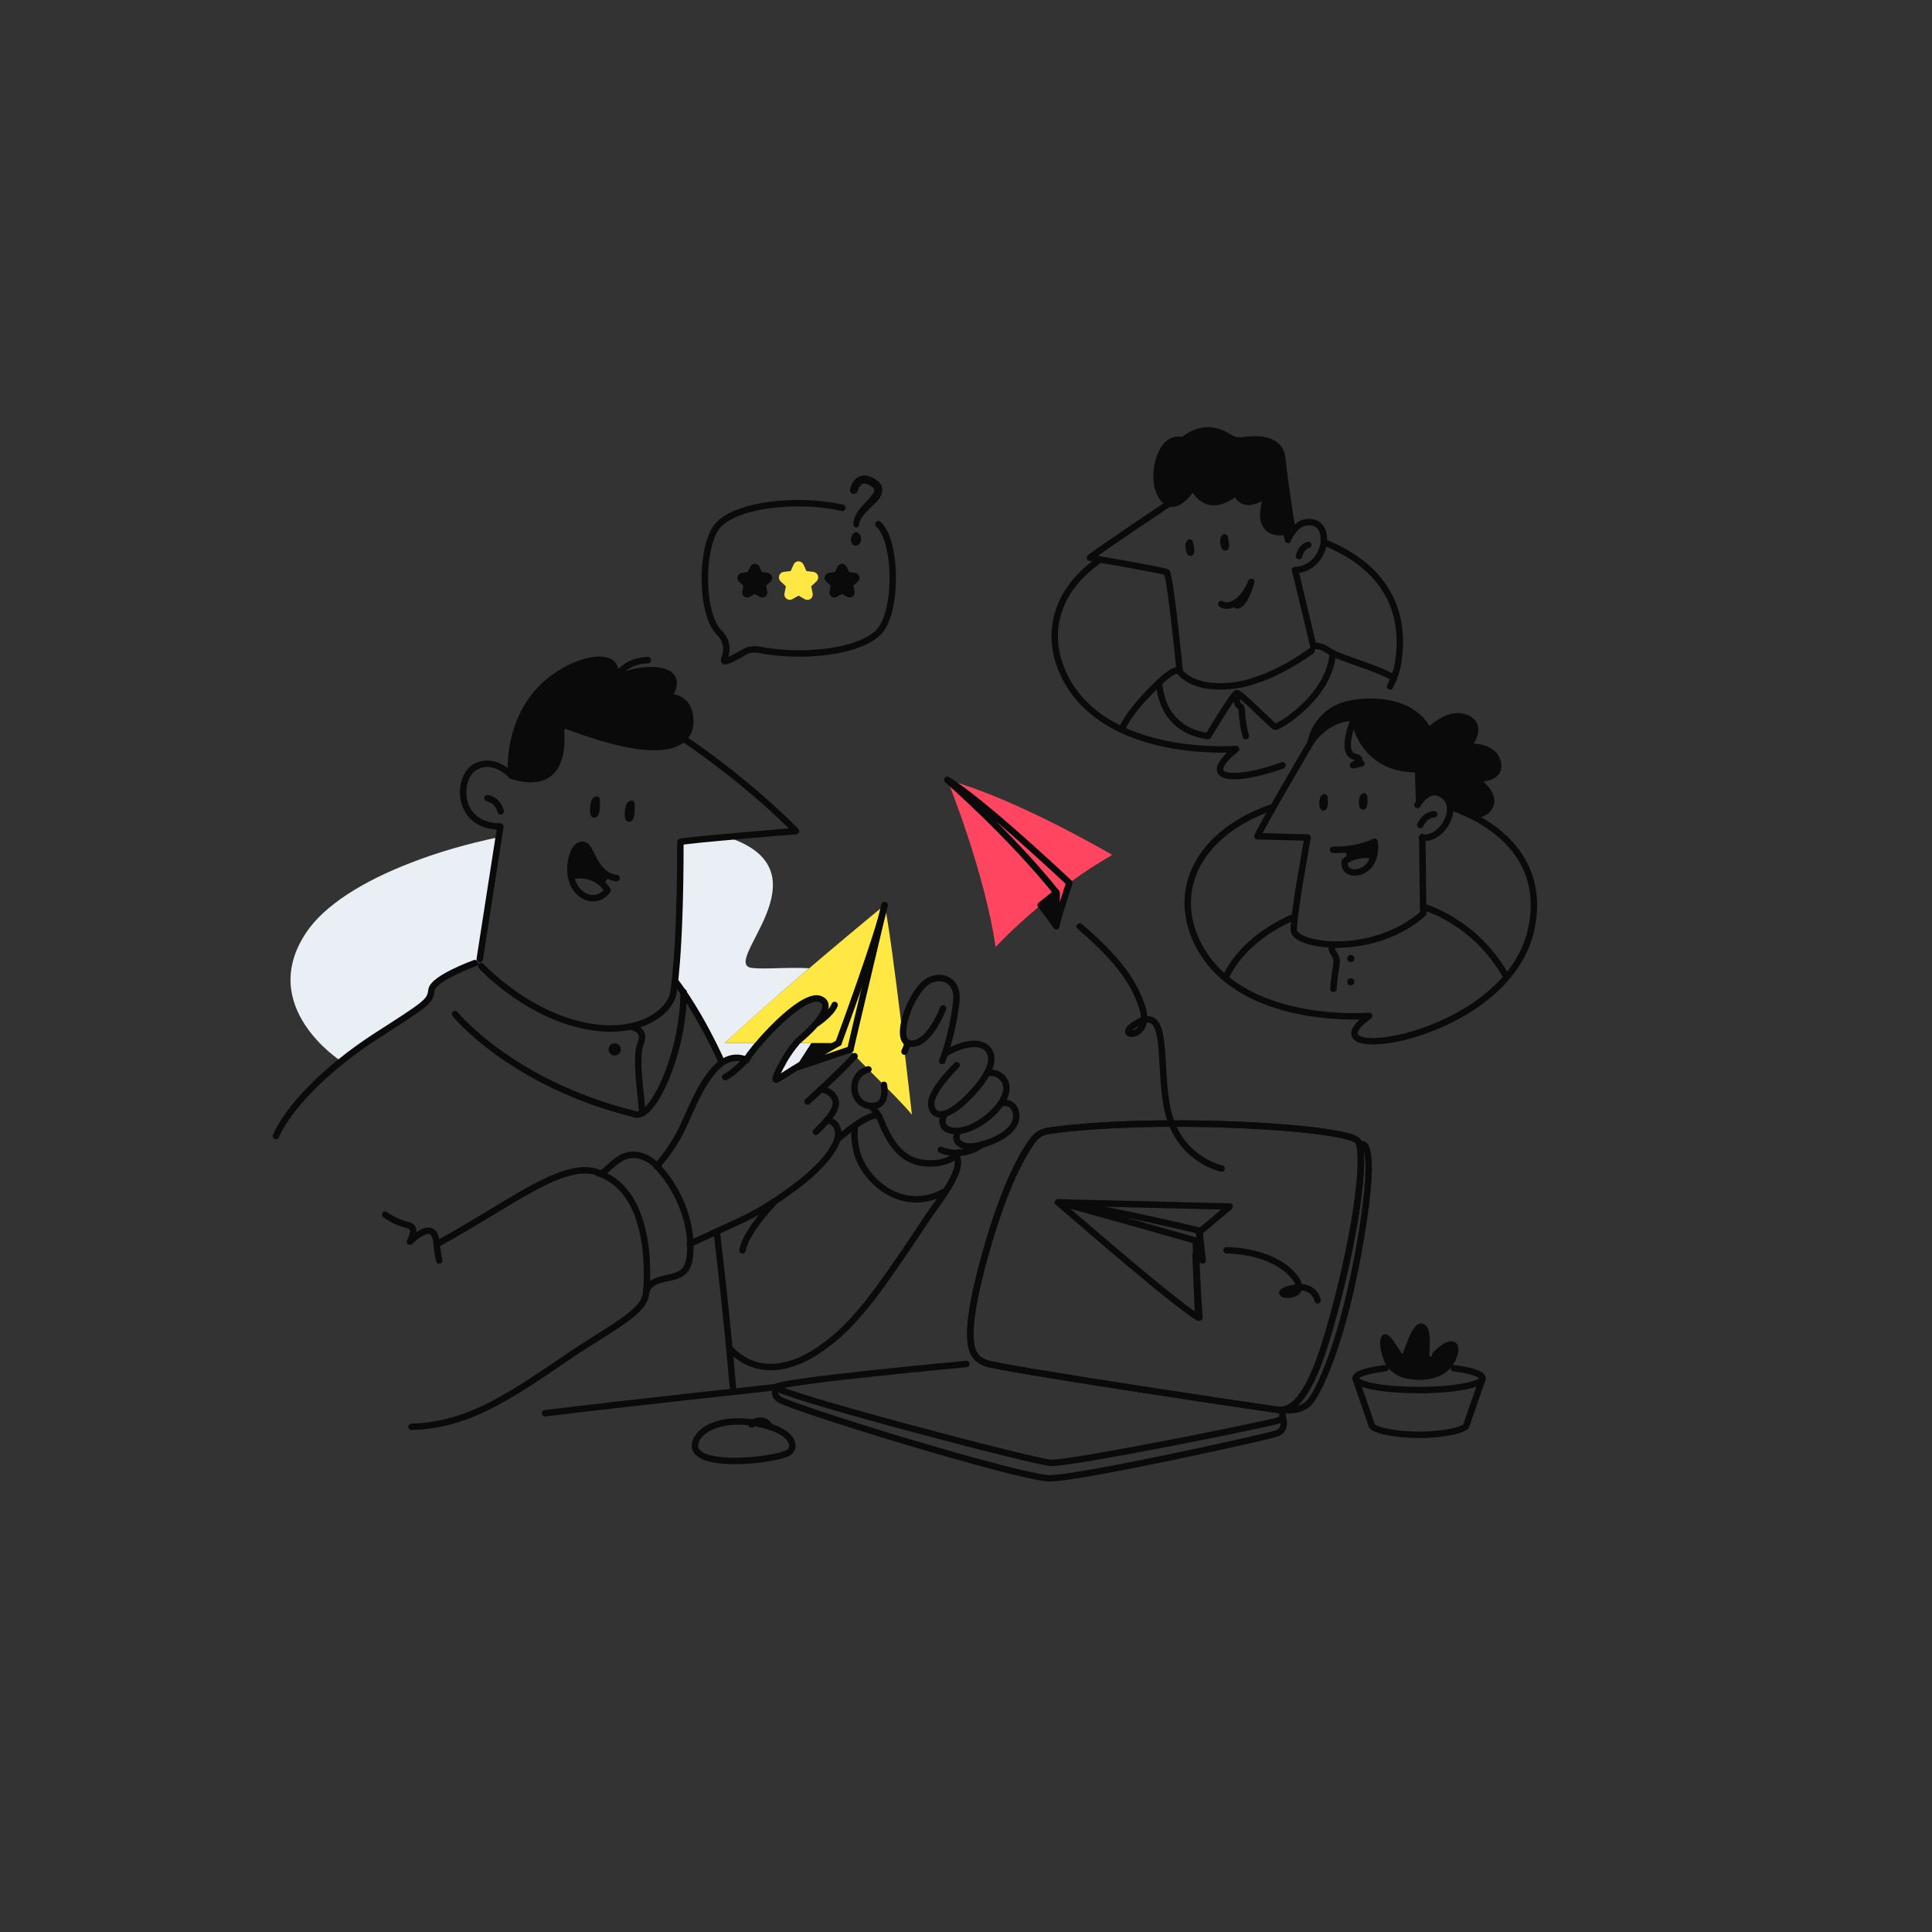 <?xml version="1.0" encoding="utf-8"?>
<!-- Generator: Adobe Illustrator 26.4.1, SVG Export Plug-In . SVG Version: 6.00 Build 0)  -->
<svg version="1.1" id="Illustration" xmlns="http://www.w3.org/2000/svg" xmlns:xlink="http://www.w3.org/1999/xlink" x="0px"
	 y="0px" viewBox="0 0 600 600" style="enable-background:new 0 0 600 600;" xml:space="preserve">
<rect x="0" y="0" width="600" height="600" fill="#333333" stroke="none"/>
<style type="text/css">
	.st0{fill:#E9EFF4;}
	.st1{fill:#DAE7F2;}
	.st2{fill:none;stroke:#0A0A0A;stroke-width:2;stroke-linecap:round;stroke-linejoin:round;stroke-miterlimit:10;}
	.st3{fill:#0A0A0A;}
	.st4{fill:#FF4560;}
	.st5{fill:#FFE843;}
	.st6{fill:#0A0A0A;stroke:#0A0A0A;stroke-width:2;stroke-linecap:round;stroke-linejoin:round;stroke-miterlimit:10;}
	.st7{fill:#FFE843;stroke:#FFE843;stroke-width:2;stroke-linecap:round;stroke-linejoin:round;stroke-miterlimit:10;}
	.st8{fill:none;stroke:#FFE843;stroke-width:2;stroke-linecap:round;stroke-linejoin:round;stroke-miterlimit:10;}
	.st9{fill:#FFFFFF;stroke:#0A0A0A;stroke-width:2;stroke-linecap:round;stroke-linejoin:round;stroke-miterlimit:10;}
	.st10{fill:none;stroke:#FF4560;stroke-width:2;stroke-linecap:round;stroke-linejoin:round;stroke-miterlimit:10;}
	.st11{fill:#FFFFFF;}
	.st12{fill:#FF4560;stroke:#FF4560;stroke-width:2;stroke-linecap:round;stroke-linejoin:round;stroke-miterlimit:10;}
	.st13{fill:none;}
</style>
<g>
	<path class="st0" d="M154.9,260l-6.6,39.1c0,0-5.7,2-8.4,3.4c-0.1,0-0.1,0.1-0.2,0.1c-0.3,0.2-0.6,0.3-0.9,0.5c0,0-0.1,0-0.1,0.1
		c-2.4,1.4-4.5,2.9-4.6,4.3c-0.4,3.6-1.7,4.3-17.4,14.4c-3.8,2.5-7.4,5.1-10.7,7.7c0,0-26.4-16.8-10.9-40
		c5.6-8.4,17.5-15.9,32.6-21.7C135.9,264.7,145.2,262,154.9,260z"/>
	<path class="st0" d="M225.1,323.9h10.8c-1.1,1.3-2.1,2.6-3.1,3.8c-0.1,0.1-0.1,0.2-0.2,0.3c-0.1,0.1-0.1,0.1-0.2,0.2
		c-0.2,0.3-0.4,0.5-0.7,0.8c0,0.1-0.1,0.1-0.1,0.1c0,0,0,0,0,0c-3.7-3.1-7.6,0.3-7.6,0.3c-0.9-3-3.4-7.6-6.1-12.1
		c-0.1-0.1-0.1-0.1-0.1-0.2c-2.2-3.8-4.1-6.8-5.5-9c-1.2-1.7-2-2.9-2.5-3.5c0,0,0-0.1-0.1-0.1c0,0,0-0.1,0-0.1
		c0.7-6.1,1.7-19,1.7-43l14.6-1.4c32.3,10.6-2.7,39.3,7.5,40.6c4.1,0.5,11-0.3,17.8,0.1C242.2,308.5,232.4,317.1,225.1,323.9z"/>
	<path class="st0" d="M247.4,323.9c0,0-3.6,4.7-4.8,7.1s-1.7,3.7-1.2,4c0.5,0.3,6.8-4,6.8-4l4.1-7.1L247.4,323.9z"/>
	<path class="st1" d="M417.8,315.5c0,0-1.1,0-2.9-0.1"/>
	<path class="st2" d="M325.5,351.2c-1.8,0.3-3.4,1.2-4.5,2.6c-3,3.9-8.8,13.6-14.9,35.3c-8.7,31-3.5,32.6,0,34.2
		s85.2,13.8,90.4,14.5s10.4-4,16.5-25.4c7.9-27.4,11.4-53.1,8.8-57.9C419.3,350,359.1,346.4,325.5,351.2z"/>
	<path class="st2" d="M372.1,409.2l-0.8-19.5l2.1,1.6l-1-8.6l9.5-8l-53.4-1.3C328.6,373.2,361.5,402.3,372.1,409.2z"/>
	<polygon class="st3" points="328,287.6 328,277.2 323.2,281.1 	"/>
	<polygon class="st3" points="259.9,324.2 252,323.9 246.9,331.8 	"/>
	<g>
		<path class="st4" d="M345.4,265.5c-4.8,2.8-9.3,5.7-13.3,8.7c-0.1,0.4-4,12-4,13.4l0-10.4c0,0,0,0,0,0v0l-0.6,0.5
			c0.2-0.2,0.4-0.3,0.6-0.5v10.4c0,0,0-0.1-0.2-0.2c-0.5-0.6-1.9-2.7-4.7-6.3c0.2-0.1,0.3-0.3,0.5-0.4l-0.5,0.4l0,0
			c-8.7,7.2-14,13-14,13c-3.4-23.3-14.8-51.5-15-51.9c0,0,0,0,0,0C315.7,248,345.4,265.5,345.4,265.5z"/>
	</g>
	<path class="st5" d="M274.7,281.1c-1.8,8.8-14.3,42.8-14.3,42.8h-12.9c0.4-0.5,0.8-0.9,1.2-1.2c5.9-5,10.6-11,6-12.5
		c-3.8-1.2-12.2,6.1-18.8,13.7h-10.8C242.5,307.5,274.7,281.1,274.7,281.1z"/>
	<path class="st5" d="M274.7,281.1c0,0-10.4,43.7-10.6,44.8c-0.2,1.1,14.4,14.4,19.1,20.3C283.2,346.2,277,290.6,274.7,281.1z"/>
	<path class="st5" d="M264.1,325.9c0,0-17,5.8-16.8,5.6c0.2-0.1,13.1-7.6,13.1-7.6l14.3-42.8L264.1,325.9z"/>
	<path class="st2" d="M203.9,362.2c0,0,4.7-4.7,8.4-12.7c3.7-8,9.8-24.6,19.6-20.3"/>
	<path class="st2" d="M265.4,328c-5.6,6-14.6,14.1-14.6,14.1"/>
	<path class="st2" d="M225.2,334.5c0,0,2.9-1.3,6.4-5.4c0,0,0.1-0.1,0.1-0.1c0.2-0.2,0.4-0.5,0.7-0.8c0.1-0.1,0.1-0.1,0.1-0.2
		c0.1-0.1,0.2-0.2,0.2-0.3c1-1.3,2-2.6,3.1-3.8c0.1-0.2,0.3-0.3,0.4-0.5c6.5-7.4,14.6-14.4,18.3-13.2c4.6,1.5-0.1,7.5-6,12.5
		c-0.2,0.2-0.5,0.5-0.8,0.7c-0.2,0.1-0.3,0.3-0.4,0.5c-1.4,1.6-2.9,3.8-4.1,5.9c0,0,0,0.1,0,0.1c-1.6,2.7-2.6,5.2-2.3,5.4
		c0,0,0.1,0,0.1,0c0.4,0,2.7-1.5,5.8-3.5"/>
	<path class="st2" d="M254.9,338.3c0,0,3.3,0.1,4.5,3.2c1.2,3.1-3.6,7.6-6,10"/>
	<path class="st2" d="M256.8,347.9c0,0,2.5-0.1,3.4,3c0.9,3.1-2.5,8.6-8.8,14.1c-4.5,4-13.7,10.5-21.1,13.9
		c-6.4,3-16.1,7.4-16.1,7.4"/>
	<path class="st2" d="M127.8,443.1c17.1-0.4,29.9-9,47.8-21.2c13.4-9.2,24.5-14.2,25-20.1c0.3-3.8,5.2-4.6,7.2-5
		c4.3-0.9,6.4-2.2,6.6-8.8c0.2-6.6-2.1-17-10.4-25.9c-3.1-3.2-7.6-4.8-11.7-2.1s-4.6,4.9-6.4,4.2c-10.8-4.2-27.6,9.9-50.1,22.1"/>
	<path class="st2" d="M136.4,391.5c0,0-0.5-2.1-0.8-5.1c-0.2-3-1.3-7.3-8.3-0.8c0,0,2.6-4.4-0.5-5.1c-4.3-1-7.2-3.3-7.2-3.3"/>
	<path class="st2" d="M200.7,400.9c0,0,3.3-30.7-15-36.6"/>
	<path class="st2" d="M147.5,299.1c0,0-13.1,4.7-13.5,8.4c-0.4,3.6-1.7,4.3-17.4,14.4c-15.6,10.1-27.2,22.3-30.9,30.9"/>
	<path class="st2" d="M149.4,300c0,0,12.4,13.5,29.8,18s27.9-2.6,29.8-9c0,0,2.3-11,2.3-47.5c0-0.5,35.9-3.4,35.9-3.4
		s-11.8-12.4-30.7-25.8c-10-7.1-25.1-16.6-40.5-10.1c0,0-3.5,14.1-17.2,18.6c0,0-5.2-5.8-11.1-2.7c-5.9,3.1-6.3,18.5,7.7,18.6
		l-6.4,41.1"/>
	<path class="st2" d="M151.4,247.9c0,0,3.1,0.3,4.1,4.1"/>
	<g>
		<path class="st2" d="M177.3,272.1c8.1-1.7,11.4,4.4,11.4,4.4c-3.8,5-10.4,1.7-11.3-4.2C177.3,272.2,177.3,272.2,177.3,272.1
			c-0.7-4.6,1-9.5,3.2-9.7c2.2-0.2,2.2,1.8,4.8,6c2.7,4.3,6.2,4.3,6.2,4.3"/>
		<path class="st3" d="M189.4,272.2c0,0-1.1,0.5-1.8,2.8c0,0-4.1-4.9-10.2-2.6c0,0-0.7-3.5,0.5-6.8c1.2-3.3,3.1-3.7,4.2-2.6
			C183.2,264,185.4,270.9,189.4,272.2z"/>
	</g>
	<path class="st2" d="M209.6,304.6c1.5,1.9,7.7,10.3,14.4,24.9"/>
	<path class="st2" d="M222.6,382.5c0,0,3.1,25.8,5,48.3"/>
	<path class="st2" d="M296.9,358.8c1.8,2.7-0.4,7.6-6.3,15.7c-4.1,5.6-5.8,9-16.1,23.5c-10.3,14.5-16.5,18.8-21.2,21.9
		c-5.6,3.6-17.3,8.9-26.8-1.2"/>
	<path class="st2" d="M273,346.7c0,0-1.8-2.5-13,7.2"/>
	<path class="st2" d="M293.9,369.8c-14.3,8.1-26-4.1-27.9-12.4c-1.2-5.4-0.4-7.9-0.4-7.9"/>
	<path class="st6" d="M185.3,248.3c0,0,0.2,4.1-0.6,4.6c-0.8,0.5-0.5-3.4,0.1-4.3"/>
	<path class="st6" d="M173.9,224.6c0,0,4.4,22.5-15.1,16.3c0,0-1.5-12.4,6.2-23.4c9-12.9,29.1-17.2,25.7-6.7c0,0,8.2-3.9,14.9-2.3
		c6.8,1.7,1.9,8,1.9,8s5.7-0.5,6.7,5.5C215.4,228.4,211.9,239.5,173.9,224.6z"/>
	<path class="st2" d="M191.2,210.5c0,0,2.6-5.3,10-5.5"/>
	<path class="st2" d="M261.6,157.7c-13.1-3-31.9-1.3-38.3,5.1c-1.7,1.7-2.9,4.7-3.6,8.3c-1.8,8.8-0.6,21.1,3.6,25.3
		c0.1,0.1,0.1,0.1,0.2,0.2c2,2,2.6,4.9,1.6,7.5c-0.4,0.9-0.3,1.5,0.5,1.2c1.3-0.4,3.5-1.6,5.4-2.7c1.4-0.9,3.1-1.1,4.8-0.8
		c13,2.6,30.8,0.8,37-5.4c4.6-4.6,5.6-18.5,3.2-27.4c-0.7-2.7-1.8-4.9-3.2-6.2"/>
	<g>
		<path class="st6" d="M234.9,176.4l0.9,1.9c0.1,0.2,0.3,0.3,0.4,0.3l2.1,0.3c0.5,0.1,0.7,0.7,0.3,1l-1.5,1.4
			c-0.1,0.1-0.2,0.3-0.2,0.5l0.4,2.1c0.1,0.5-0.4,0.8-0.8,0.6l-1.8-1c-0.2-0.1-0.4-0.1-0.6,0l-1.8,1c-0.4,0.2-0.9-0.1-0.8-0.6
			l0.4-2.1c0-0.2,0-0.4-0.2-0.5l-1.5-1.4c-0.4-0.3-0.2-0.9,0.3-1l2.1-0.3c0.2,0,0.4-0.1,0.4-0.3l0.9-1.9
			C234.1,176,234.7,176,234.9,176.4z"/>
		<path class="st7" d="M248.6,175.7l1,2.2c0.1,0.2,0.3,0.4,0.5,0.4l2.4,0.3c0.6,0.1,0.8,0.8,0.4,1.2l-1.8,1.7
			c-0.2,0.2-0.2,0.4-0.2,0.6l0.5,2.4c0.1,0.6-0.5,1-1,0.7l-2.1-1.2c-0.2-0.1-0.4-0.1-0.6,0l-2.1,1.2c-0.5,0.3-1.1-0.2-1-0.7l0.5-2.4
			c0-0.2,0-0.5-0.2-0.6l-1.8-1.7c-0.4-0.4-0.2-1.1,0.4-1.2l2.4-0.3c0.2,0,0.4-0.2,0.5-0.4l1-2.2
			C247.6,175.2,248.3,175.2,248.6,175.7z"/>
		<path class="st6" d="M262,176.4l0.9,1.9c0.1,0.2,0.3,0.3,0.4,0.3l2.1,0.3c0.5,0.1,0.7,0.7,0.3,1l-1.5,1.4
			c-0.1,0.1-0.2,0.3-0.2,0.5l0.4,2.1c0.1,0.5-0.4,0.8-0.8,0.6l-1.8-1c-0.2-0.1-0.4-0.1-0.6,0l-1.8,1c-0.4,0.2-0.9-0.1-0.8-0.6
			l0.4-2.1c0-0.2,0-0.4-0.2-0.5l-1.5-1.4c-0.4-0.3-0.2-0.9,0.3-1l2.1-0.3c0.2,0,0.4-0.1,0.4-0.3l0.9-1.9
			C261.2,176,261.8,176,262,176.4z"/>
	</g>
	<g>
		<path class="st3" d="M274,152.1c0-0.9-0.4-1.8-1.2-2.5c-1.8-1.6-3.9-2.3-5.7-1.7c-1.6,0.6-2.7,2.1-3.1,4.2l0,0
			c-0.1,0.7,0.4,1.2,0.9,1.3c0.5,0.1,1.1-0.1,1.4-0.8c0.5-1.4,1.1-2.2,1.8-2.4c1.2-0.2,2.5,0.8,3,1.2c0.9,0.8,0.3,1.6-0.7,2.8
			c-0.2,0.2-0.3,0.4-0.4,0.5c-0.3,0.4-0.7,0.7-1,1.1c-1.8,1.9-3.9,4.1-4,7c0,0.5,0.4,0.9,0.8,1c0,0,0,0,0,0c0.3,0,0.5-0.1,0.7-0.2
			c0.2-0.2,0.3-0.4,0.3-0.7c0.2-2,2.1-3.8,3.8-5.5c0.4-0.4,0.7-0.7,1.1-1C272.5,155.7,274,154,274,152.1z"/>
		<path class="st3" d="M266,165.3C266,165.3,266,165.3,266,165.3c-0.4-0.1-0.8,0.1-1.1,0.5c-0.3,0.3-0.5,0.8-0.6,1.3
			c-0.2,1.1,0.3,2.1,1.1,2.3c0.1,0,0.1,0,0.2,0c0.4,0.1,0.8,0,1.1-0.3c0.4-0.3,0.7-0.9,0.7-1.6C267.5,166.5,266.8,165.4,266,165.3z"
			/>
	</g>
	<g>
		<path class="st2" d="M294.2,242.2c0,0,19.3,16.8,33.9,35c0,0,0,10.4,0,10.4c0-1.4,4-13.4,4-13.4S305,248.6,294.2,242.2"/>
		<path class="st6" d="M328,287.6c0,0-1.4-2.1-4.8-6.5l4.9-3.9L328,287.6z"/>
	</g>
	<path class="st2" d="M325.5,351.2c-1.8,0.3-3.4,1.2-4.5,2.6c-3,3.9-8.8,13.6-14.9,35.3c-8.7,31-3.5,32.6,0,34.2
		s85.2,13.8,90.4,14.5s10.4-4,16.5-25.4c7.9-27.4,11.4-53.1,8.8-57.9C419.3,350,359.1,346.4,325.5,351.2z"/>
	<path class="st2" d="M300.1,423.6c0,0-58.3,5.4-59.1,7.2c-0.9,1.8,79.3,23.1,85.4,23.5c6.1,0.3,68.3-12.2,70.7-13.2
		c2.4-1,0.6-3.2,0.6-3.2"/>
	<g>
		<path class="st2" d="M451.5,424.9c5.4,0.7,8.9,1.8,8.9,3.1l0,0.2c-0.5,1.9-9.1,3.5-19.7,3.5c-10.5,0-19.1-1.5-19.7-3.5l0-0.2
			c0-1.3,3.7-2.4,9.3-3.1"/>
		<path class="st2" d="M460.4,428.2C460.4,428.2,460.4,428.2,460.4,428.2l-5,14.4c0,1.3-6.6,3-14.7,3c-8.1,0-14.7-1.7-14.7-3
			l-5-14.4c0,0,0,0,0,0"/>
		<g>
			<path class="st6" d="M443.1,421.7c-0.7,0.1,1-8.7-1.4-9.6c-2.4-1-4.6,8.3-5.7,9.7c-1.1,1.4-5.7-9.3-6.3-5.7
				c-0.3,1.7,0.2,3.8,0.9,5.7c0.9,2.7,3.3,4.7,6.2,5.3c3.2,0.6,7.1,0.9,11-1.3c3.3-1.9,5.3-7.5,3.4-8.2c-1.9-0.7-5.5,3.2-5.5,3.2"/>
		</g>
	</g>
	<path class="st2" d="M240.9,430.8c0,0-46.5,5-71.6,8.1"/>
	<path class="st2" d="M379.4,362.9c0,0-13.9-2.8-17-19.2c-2.6-13.6,0.6-31.2-8.7-26.3c-9.3,4.9,4.3,6.1,1.1-4.3
		c-2.4-7.7-7.3-15-19.5-25.4"/>
	<path class="st2" d="M409.2,403.8c0,0-1.1-5.8-8.8-3.5c-7.7,2.2,8.2,3.8,1.2-4.2c-7-8-20.7-7.8-20.7-7.8"/>
	<path class="st2" d="M297.1,330.8c0,0-8.3,8.1-7.9,12.2c0.4,4.3,4.6,4.4,10.8-1.6c5.8-5.6,9.4-11.4,7.2-15
		c-2.2-3.6-8.4-2.4-13.7,0.8"/>
	<path class="st2" d="M306.4,333.3c0,0,3.9-1.1,5.8,2.8c1.8,3.9-3.2,10.5-10,13.8c-5.6,2.7-11.2,1.3-9-3.8"/>
	<path class="st2" d="M310.8,342.6c0.1-0.1,4.4-0.9,4.8,3.6c0.4,4.4-5.2,8-11.6,9.5c-5.8,1.4-8.4-1.6-6.2-4.5"/>
	<path class="st2" d="M305.1,355.4c0,0-5.7,4.6-12.9,1.7"/>
	<path class="st2" d="M292.6,329.5c0,0,3.2-7.7,4.4-18.6c0.8-7.6-6.6-9.2-10.7-4.6c-4.9,5.6-7.8,16.4-4.3,17.6
		c4,1.4,8.2-4.1,10.9-10.7"/>
	<path class="st2" d="M260.4,323.9c0,0,12.6-34,14.3-42.8"/>
	<path class="st2" d="M274.7,281.1c0,0-10.4,43.7-10.6,44.8"/>
	<path class="st2" d="M282,323.9c0,0-0.5,1.3-1.1,2.7"/>
	<path class="st2" d="M269.7,332.1c0,0-3.9,0.7-4.3,5c-0.4,4.3,2.8,6.9,6.3,6.3c3.5-0.5,3.1-5.1,2.8-6.5"/>
	<path class="st2" d="M270.3,343.5c0,0,2.2,1.8,3.2,4.3c4.7,12.2,10.6,13.5,15.7,13.5c6.1,0,8.7-3.4,8.7-3.4"/>
	<g>
		<path class="st2" d="M329.3,373.5c0,0,14.7,4,42.1,11.8c0,0,0,8.5,1.1,23.9"/>
		<path class="st2" d="M372.5,382.2c0,0-29.6-7.1-43.2-8.8"/>
		<polyline class="st2" points="372.5,382.2 373.5,391.4 371.3,385.3 		"/>
		<line class="st2" x1="373.5" y1="391.4" x2="371.8" y2="390.4"/>
	</g>
	<path class="st6" d="M196.1,249.6c0,0,0.2,4.1-0.6,4.6s-0.5-3.4,0.1-4.3"/>
	<g>
		<g>
			<path class="st6" d="M411.3,247.6c0,0,0.3,2.7-0.2,3.1s-0.5-2.2-0.1-2.8"/>
			<path class="st6" d="M423.6,247.3c0,0,0.3,2.7-0.2,3.1s-0.5-2.2-0.1-2.8"/>
		</g>
		<path class="st2" d="M407.7,229.5c0,0-15.4,26.2-17.2,30.2l15.6,0.4c0,0-4.4,23.7-4.3,28.7c0,2.6,6.7,4.9,15.4,4.5
			c7.8-0.4,17.3-3,24.8-9.6c0,0-0.3-21.4-0.3-23.7"/>
		<path class="st2" d="M440.2,250c0,0,3.7-6.8,8.5-2.6c4.5,4-1,13.6-7,12.7"/>
		<path class="st2" d="M445.4,252.9c0,0-2.6-0.2-4.3,3.3"/>
		<path class="st6" d="M440.7,249.2l-0.3-10.3c-18,0.2-19.9-16-19.9-16c-8.6-0.1-13.5,7.7-13.5,7.7s1.6-9.8,12.1-12
			c13.1-2.7,32.9,2,24,28.1"/>
		<path class="st6" d="M439.6,231.6c0,0,9.1-12.7,16.6-8.2c4.5,2.7-0.4,8.5-0.4,8.5s8.5-0.7,9.4,5.3c0.8,5.4-7.4,4.5-7.4,4.5
			s7.6,4.9,4.6,9.2c-2.6,3.7-7.6,1.7-12.1-1.3c0,0-0.8-2.6-1.6-3.3c-0.6-0.5-2.6-0.7-3.4-0.6c-3.3,0.2-3.8-3.5-3.8-3.5
			S441.2,234.9,439.6,231.6z"/>
		<g>
			<path class="st2" d="M426.7,265.7c-0.3,1.2-0.9,2.5-1.9,3.5c-2.6,2.6-7.6,2.6-7.2-1.7C417.6,267.5,420.9,264.7,426.7,265.7
				c0.6-2.2,0.2-4.3,0.2-4.3c-6.1,2.9-12.9,2.5-12.9,2.5"/>
			<path class="st3" d="M417.8,263.7c0,0,0.6,1.7,0.2,3.4c0,0,4.3-2.3,8.4-1.5c0,0,0.8-2.8,0.5-4.3
				C426.9,261.3,422.9,263.5,417.8,263.7z"/>
		</g>
		<path class="st2" d="M450.8,250.7c16.9,6,29,18.7,24.7,38c-7.7,34.9-72.4,42.7-50.3,26.8c0,0-40.4,3.4-53.3-22.6
			c-8.3-16.9,0.7-34.3,22.9-42.1"/>
		<path class="st2" d="M380.6,303.7c0,0,4.2-11.6,21.2-18.9"/>
		<path class="st2" d="M441.9,281.6c0,0,16.1,4.2,25.9,21.7"/>
		<path class="st2" d="M420.8,222.5c0,0-5,11.3-0.1,12.5s-4.9,3.8,2.1,2.1"/>
		<path class="st2" d="M416.3,293.3c0,0-4.1-0.3-2.2,2.6c1.9,2.8,0.6,3,0,11.2"/>
		<circle class="st3" cx="419.5" cy="297.7" r="1.1"/>
		<circle class="st3" cx="419.5" cy="304.9" r="1.1"/>
	</g>
	<g>
		<g>
			<path class="st6" d="M369.5,168.5c0,0,0.7,2.6,0.3,3.1c-0.4,0.4-0.8-2.1-0.6-2.7"/>
			<path class="st6" d="M380.3,166.9c0,0,0.7,2.6,0.3,3.1c-0.4,0.4-0.8-2.1-0.6-2.7"/>
		</g>
		<path class="st2" d="M398.3,237.7c-15,5.4-26.4,4.6-14.4-5.1c0,0-40.4,3.4-53.3-22.6c-6.5-13.2-2.4-26.7,10.3-35.7"/>
		<path class="st2" d="M411.6,168.6c15.7,6.3,25.6,18.5,22.6,37.2c-0.4,2.6-1.3,5-2.5,7.4"/>
		<path class="st2" d="M363.3,156.2c0,0-21.6,14.4-24.8,17c0,0,22.7,3.9,23.8,4.5c1.1,0.6,4.1,30.9,4.1,30.9s3.6,5.6,15.8,4.4
			c12.2-1.1,25.1-10.9,25.1-10.9"/>
		<path class="st6" d="M401.4,165.1c-0.7,1-1.2,2-1.4,2.6c-0.2-1-0.4-1.9-0.6-2.6c0,0-10.8,2.6-5.7-11.8c0,0-7.4,6-9.8-0.4
			c0,0-8.6,7.9-13.4-1.8c0,0-5.4,9.2-9.5,3.4c-4.2-5.8-0.7-19.5,6-17.8c0.9,0.2,5.8-5.7,13.5-1.6c2.3,1.2,2.8,2,5.9,1.6
			c8-1.1,11.4,1.6,11.8,5.6C399.8,156.2,401.4,164.5,401.4,165.1z"/>
		<path class="st2" d="M401.4,165.1C401.4,165.1,401.4,165.1,401.4,165.1"/>
		<path class="st2" d="M402.2,177c2.6,10.7,5.7,23.8,5.7,23.8s1.4-1,4.9,1.4c3.5,2.4,16.5,5.6,20.1,8.5"/>
		<path class="st2" d="M401.4,165.1c1.3-1.8,3.4-3.5,6.5-2.8c5.8,1.4,3.8,14.2-5.7,14.8"/>
		<path class="st2" d="M406.3,169.2c0,0-2.1,0.5-2.9,3.5"/>
		<path class="st2" d="M379.3,187.6c0,0,1.7,1.4,4.7-0.6c3.1-2.1,4.6-6.3,4.6-6.3s-1.6,5.9-3.7,7.1c-1,0.6-1.2-0.2-1.2-0.2"/>
		<path class="st2" d="M366.3,208.6c0,0-0.4-2.8-8.6,5.6c-8.5,8.7-9.3,12.4-9.3,12.4"/>
		<path class="st2" d="M360,211.9c0,0-0.1,14.7,15.2,16.7c0,0,7.7-12.9,8.8-13.3c1-0.5,11,10.1,12,10.4s17.1-9.4,17.9-22.9"/>
		<path class="st2" d="M384,215.3c0,0-0.2,3.6,1,4c1.2,0.4,0.2,3.5,1.9,9.3"/>
	</g>
	<path class="st2" d="M264.1,325.9c0,0-17,5.8-16.8,5.6c0.2-0.1,13.1-7.6,13.1-7.6"/>
	<path class="st2" d="M240.4,373.3c-5,5.4-9.1,11-9.8,15"/>
	<path class="st2" d="M240.9,432c0,0-0.8,1.2,1,2.5c3.7,2.7,75,24.6,84.2,24.6c9.2,0,68.2-13,70.6-14s2.2-3.4,1.6-5.2"/>
	<path class="st2" d="M398.7,437.8c0,0,4.2,0.9,7.4-1.7c3.2-2.6,11.3-20.1,16.6-51.9s0-28.8,0-28.8"/>
	<path class="st2" d="M253.7,317.8c0,0,4.5-3,5.5-5.7"/>
	<path class="st2" d="M141.3,314.9c0,0,17.6,21.8,56.2,31.2c5.4,1.3,14.8-19.4,14.8-38"/>
	<path class="st2" d="M195.5,318.8c0,0,5.4,0.5,3.5,5.1c-1.9,4.6,0.2,16.4,0.4,21"/>
	<circle class="st3" cx="190.9" cy="325.9" r="1.9"/>
	<g>
		<path class="st2" d="M216.9,446.1c3-4,10.2-5.5,17.4-4.2c12.3,2.2,12.9,7.3,10.9,9c-1.9,1.7-16.4,4-24.4,2.1
			C214.1,451.5,215.7,447.7,216.9,446.1z"/>
		<path class="st2" d="M239.1,443.1c0,0-0.8-2-3.1-1.9c-2.1,0-2.6,1.2-2.6,1.2"/>
	</g>
</g>
</svg>

